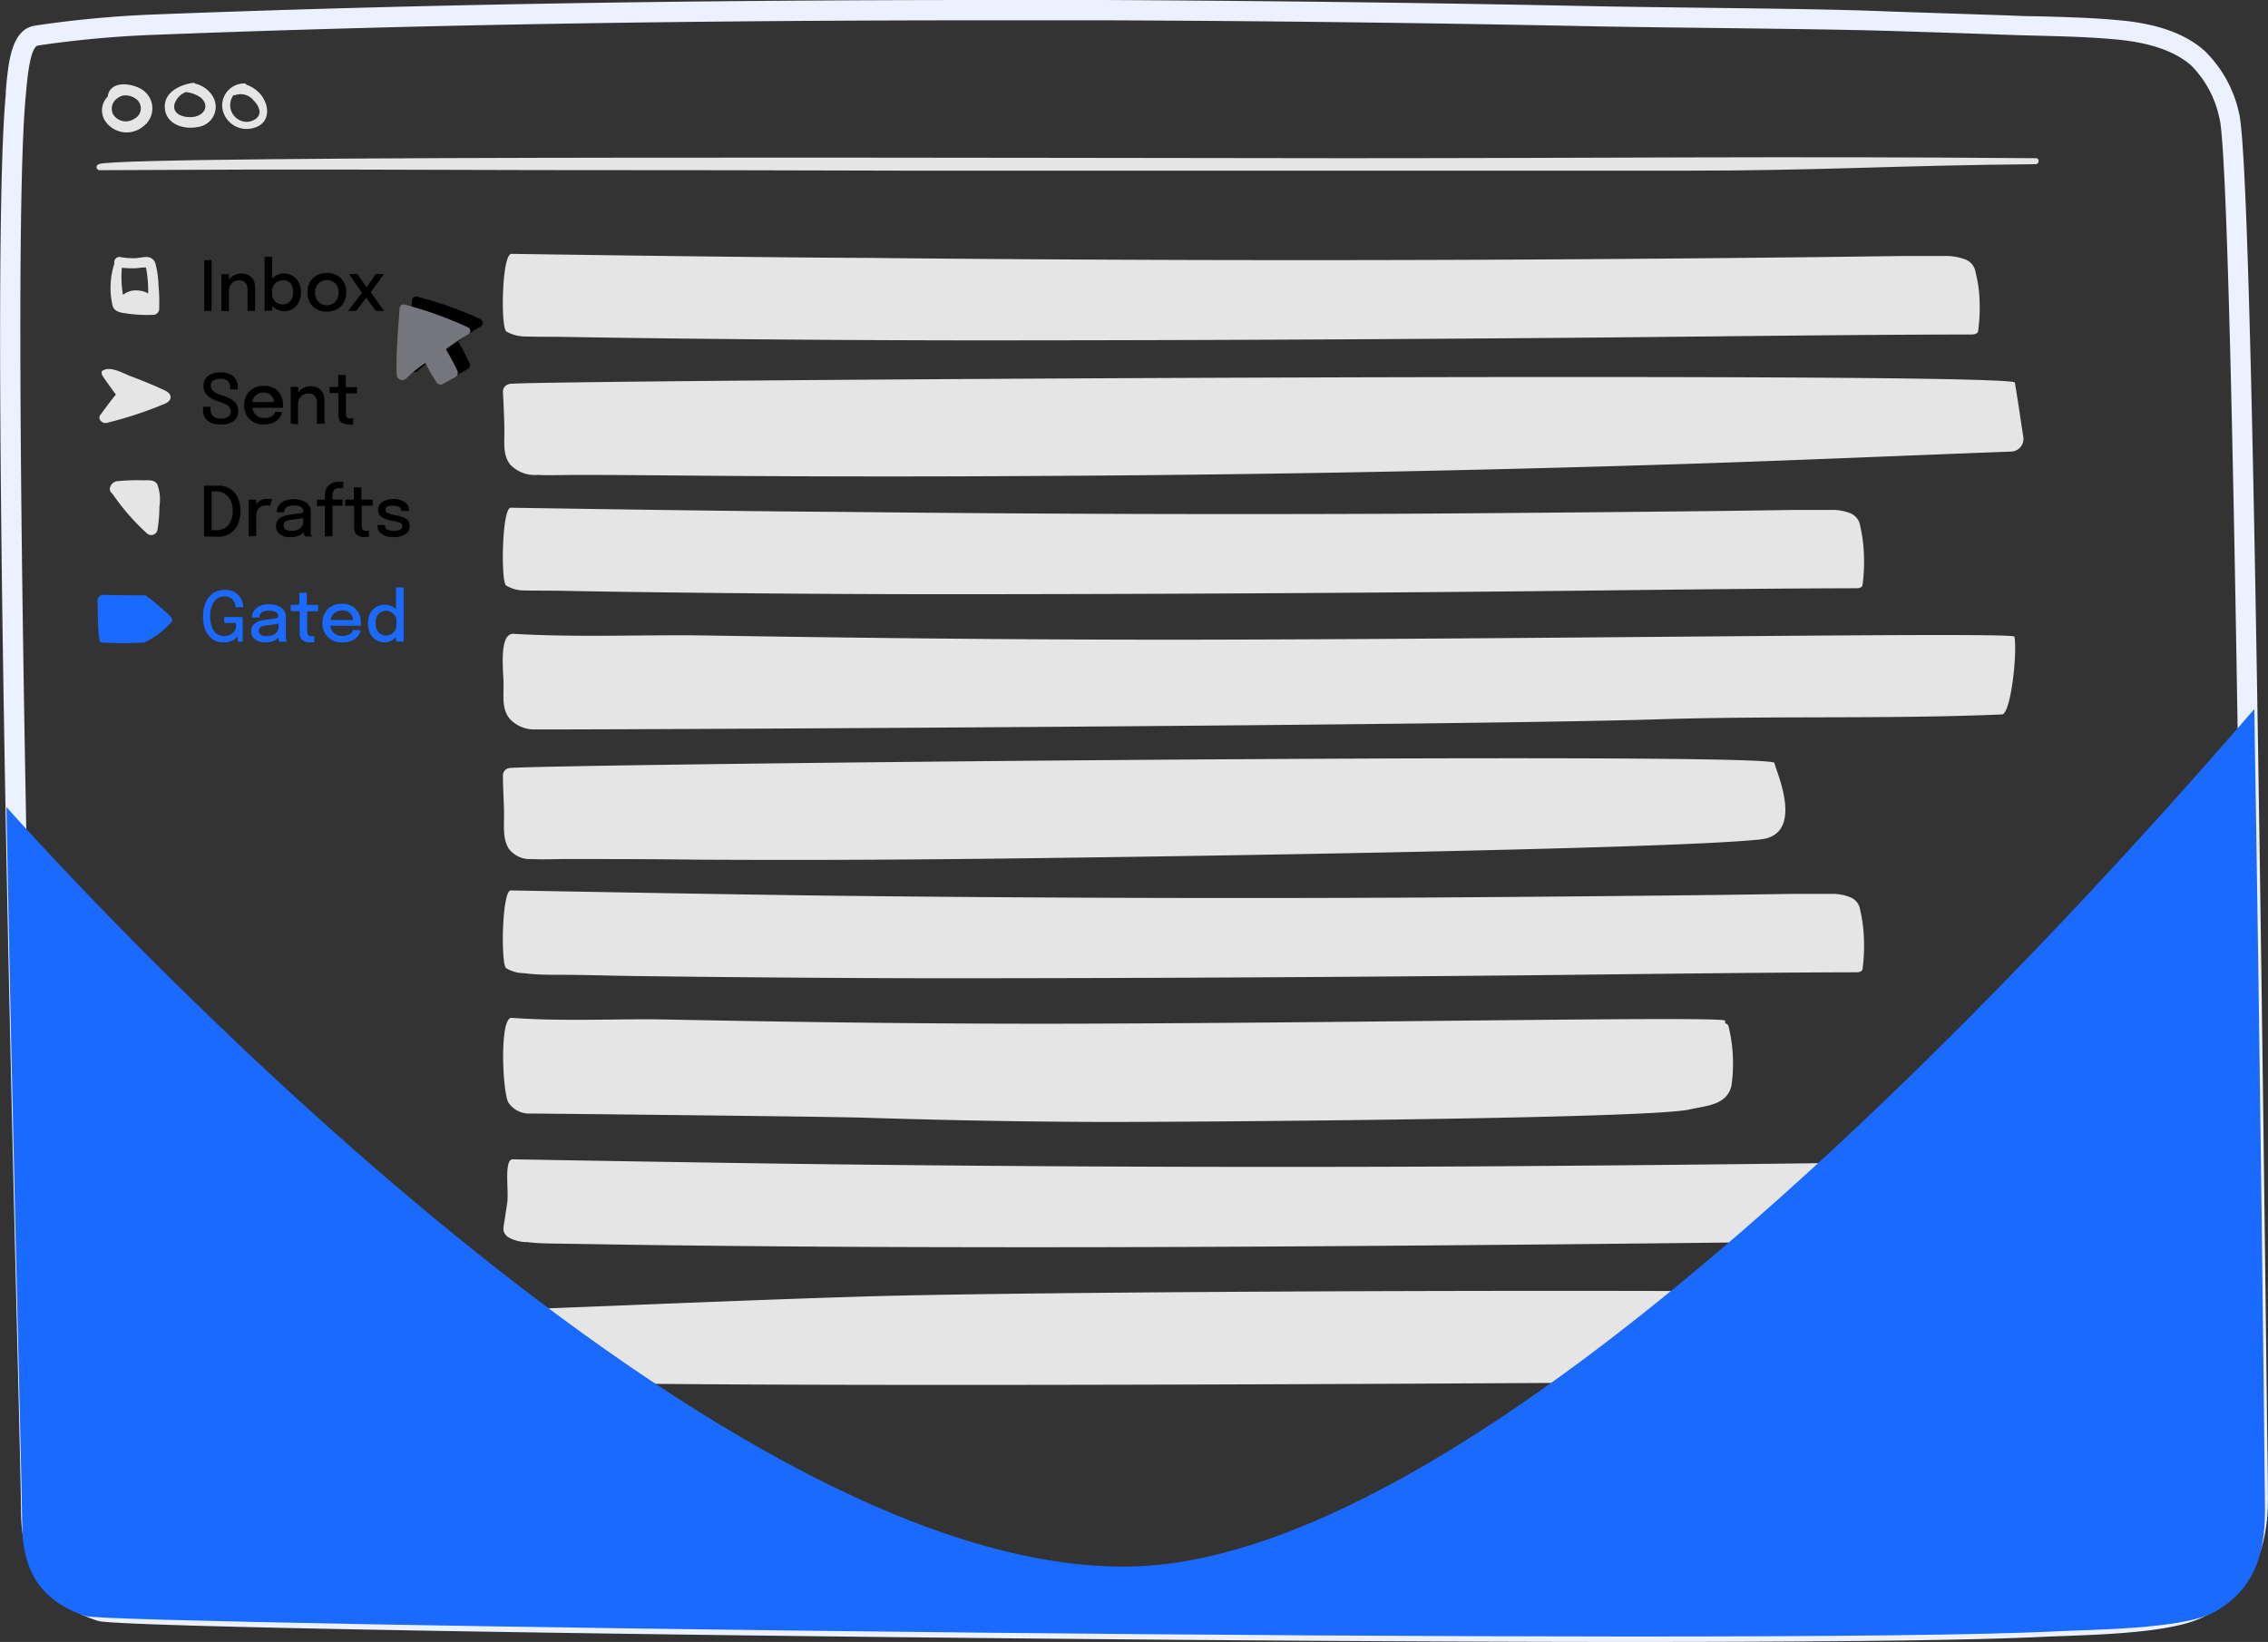 <svg xmlns="http://www.w3.org/2000/svg" viewBox="0 0 223.35 161.7"><rect x="0" y="0" width="223.35" height="161.7" fill="#333333" stroke="none"/><defs><style>.cls-1{fill:#ebf1fe;}.cls-2{fill:#e5e5e5;}.cls-3{fill:#1a6aff;}.cls-4{fill:#74767b;}</style></defs><g id="Layer_2" data-name="Layer 2"><g id="Layer_1-2" data-name="Layer 1"><path class="cls-1" d="M97.32,2l11.41,0q23.58.09,47.16.57c7.93.17,22.17.24,30.1.47,3.82.12,7.64.24,11.46.38s7.45.13,11.11.48c2.84.28,5.45,1,7.21,2.53a10.34,10.34,0,0,1,2.79,5.19c1.48,5,2.63,125.2,2.78,135.35,0,3.62-.46,8-5.05,10.41-3,1.59-12,1.64-14.87,1.78-7.16.37-22.27.52-41,.52-57.2,0-148.23-1.37-150.12-2C4.82,156,4.12,152,4.07,148.49,3.91,136.77.79,28.41,2.53,9.48c.11-1.15.36-4.86,1.22-5A105.46,105.46,0,0,1,14.9,3.44C42.32,2.37,69.83,2,97.32,2m0-2C66.7,0,39.72.47,14.83,1.44A107.15,107.15,0,0,0,3.47,2.52C1.1,2.86.82,6.13.57,9l0,.29C-.89,24.79.87,97.83,1.72,132.93c.19,7.78.32,13.4.35,15.59,0,2.39.13,8.72,7.59,11.11,2.6.83,101.05,2.07,150.73,2.07,20.62,0,34.46-.17,41.13-.52l1.64-.06c5.63-.2,11.35-.51,14.07-2,6.24-3.32,6.14-9.78,6.11-12.21,0-1.33-.06-4.56-.11-9.18-1-84.46-1.81-123.54-2.76-126.71A12.14,12.14,0,0,0,217.1,5c-1.88-1.67-4.61-2.66-8.35-3-2.74-.26-5.53-.33-8.24-.4-1,0-2-.05-3-.09l-11.47-.38C181.4.93,174.68.85,168.17.77c-4.6-.06-8.95-.11-12.24-.18C140.27.27,124.4.08,108.74,0L97.32,0Z"/><path d="M21.68,41.8a2,2,0,0,1-1.26-.38A1.37,1.37,0,0,1,20,40.28v-.22h.74v.21A.85.85,0,0,0,21,41a1.07,1.07,0,0,0,.72.22,1.39,1.39,0,0,0,.75-.17.58.58,0,0,0,.25-.53.64.64,0,0,0-.16-.45,1.32,1.32,0,0,0-.43-.31c-.19-.08-.4-.16-.64-.24a3.12,3.12,0,0,1-.74-.32,1.63,1.63,0,0,1-.52-.49,1.29,1.29,0,0,1-.19-.72,1.22,1.22,0,0,1,.21-.72,1.33,1.33,0,0,1,.59-.44,2.31,2.31,0,0,1,.86-.16,2,2,0,0,1,1.24.36,1.29,1.29,0,0,1,.47,1.09v.23h-.74v-.2a.75.75,0,0,0-.25-.64,1,1,0,0,0-.71-.2,1.25,1.25,0,0,0-.7.16.57.57,0,0,0-.25.52.63.63,0,0,0,.16.44,1.22,1.22,0,0,0,.44.3,4.86,4.86,0,0,0,.63.25,4.06,4.06,0,0,1,.78.34,1.48,1.48,0,0,1,.5.46,1.31,1.31,0,0,1,.18.71,1.19,1.19,0,0,1-.47,1A2,2,0,0,1,21.68,41.8Z"/><path d="M27.76,40.58a1.16,1.16,0,0,1-.24.58,1.56,1.56,0,0,1-.61.46,2.27,2.27,0,0,1-.95.18,2,2,0,0,1-1-.24,1.7,1.7,0,0,1-.67-.66,2.12,2.12,0,0,1,0-2,1.77,1.77,0,0,1,.67-.66A2,2,0,0,1,26,38a1.9,1.9,0,0,1,1,.24,1.63,1.63,0,0,1,.64.66,2,2,0,0,1,.23,1,.71.71,0,0,1,0,.14.35.35,0,0,1,0,.12h-3a1.1,1.1,0,0,0,1.18,1,1.57,1.57,0,0,0,.58-.09.77.77,0,0,0,.33-.23.48.48,0,0,0,.13-.28ZM26,38.66a1.09,1.09,0,0,0-1.16.93H27A1,1,0,0,0,26,38.66Z"/><path d="M28.63,41.72V38.1h.74v.54a1.51,1.51,0,0,1,.53-.44,1.46,1.46,0,0,1,.69-.16,1.31,1.31,0,0,1,1,.37,1.36,1.36,0,0,1,.36,1v2.31h-.74V39.61A1,1,0,0,0,31,39a.78.78,0,0,0-.66-.25.94.94,0,0,0-.5.14,1,1,0,0,0-.36.37,1.15,1.15,0,0,0-.13.53v2Z"/><path d="M34.34,41.79a1.91,1.91,0,0,1-.47-.07.73.73,0,0,1-.39-.28,1,1,0,0,1-.15-.61V38.71h-.87V38.1h.46a.94.94,0,0,0,.28,0c.06,0,.09-.06.11-.13a2.44,2.44,0,0,0,0-.34v-.7h.74v1.2h1.11v.61H34.07v1.87a1,1,0,0,0,.07.43c0,.11.14.16.3.16a.68.68,0,0,0,.2,0l.14,0v.6l-.18.05Z"/><path d="M20.11,30.62v-5h.73v5Z"/><path d="M21.8,30.62V27h.74v.54a1.51,1.51,0,0,1,.53-.44,1.46,1.46,0,0,1,.69-.16,1.33,1.33,0,0,1,1,.37,1.35,1.35,0,0,1,.36,1v2.31h-.74V28.51a1,1,0,0,0-.19-.65.78.78,0,0,0-.66-.25.86.86,0,0,0-.5.14,1,1,0,0,0-.36.37,1,1,0,0,0-.13.53v2Z"/><path d="M26.06,30.62V25.29h.74v2.15a1.61,1.61,0,0,1,2-.28,1.61,1.61,0,0,1,.61.63,2.12,2.12,0,0,1,.23,1,2.19,2.19,0,0,1-.23,1,1.61,1.61,0,0,1-.6.64,1.65,1.65,0,0,1-.82.22,1.53,1.53,0,0,1-.64-.14,1.56,1.56,0,0,1-.53-.38v.44Zm1.76-3a1,1,0,0,0-.5.13,1,1,0,0,0-.37.35.84.84,0,0,0-.15.5V29a1,1,0,0,0,.14.5,1.06,1.06,0,0,0,.38.35,1,1,0,0,0,.5.13,1,1,0,0,0,.74-.3,1.23,1.23,0,0,0,.3-.92,1.26,1.26,0,0,0-.3-.92A1,1,0,0,0,27.82,27.59Z"/><path d="M32.19,30.69a2,2,0,0,1-1-.24,1.66,1.66,0,0,1-.67-.67,1.94,1.94,0,0,1-.24-1,1.91,1.91,0,0,1,.24-1,1.7,1.7,0,0,1,.67-.66,2.16,2.16,0,0,1,2,0,1.77,1.77,0,0,1,.67.66,1.91,1.91,0,0,1,.24,1,1.94,1.94,0,0,1-.24,1,1.73,1.73,0,0,1-.67.67A2,2,0,0,1,32.19,30.69Zm0-.63a1.11,1.11,0,0,0,.83-.34,1.25,1.25,0,0,0,.32-.91,1.21,1.21,0,0,0-.32-.9,1.21,1.21,0,0,0-1.66,0,1.22,1.22,0,0,0-.33.9,1.26,1.26,0,0,0,.33.91A1.11,1.11,0,0,0,32.19,30.06Z"/><path d="M37,30.62l-.93-1.3-1,1.3h-.79l1.37-1.78L34.39,27h.81l.91,1.3L37,27h.8l-1.29,1.77,1.31,1.85Z"/><path class="cls-2" d="M15.61,28.11a9.32,9.32,0,0,0-.31-2.18.89.89,0,0,0-.89-.62c-.38,0-.78.11-1.16.12a7.5,7.5,0,0,1-1.42-.12.5.5,0,0,0-.56.62,7.78,7.78,0,0,0-.18,4.19c.19.6.81.67,1.37.75a13.51,13.51,0,0,0,2.7.13.59.59,0,0,0,.51-.51A17.2,17.2,0,0,0,15.61,28.11Zm-2.39-1.69c.26,0,.52-.05.78-.07.44,0,.35-.14.43.31a11.76,11.76,0,0,1,.16,2.24,2.13,2.13,0,0,0-1-.29,2,2,0,0,0-1.48.43A10.38,10.38,0,0,1,12,26.37,10.12,10.12,0,0,0,13.22,26.42Z"/><path d="M20.09,52.83v-5h1.39A2,2,0,0,1,23.41,49a3.44,3.44,0,0,1,0,2.67,2.07,2.07,0,0,1-.77.88,2.21,2.21,0,0,1-1.16.31Zm1.3-4.43h-.55v3.81h.55a1.43,1.43,0,0,0,.79-.23,1.71,1.71,0,0,0,.55-.66,2.68,2.68,0,0,0,0-2,1.64,1.64,0,0,0-.55-.66A1.43,1.43,0,0,0,21.39,48.4Z"/><path d="M24.49,52.83V49.2h.74v.48a1.15,1.15,0,0,1,.4-.39,1.21,1.21,0,0,1,.62-.15,1.19,1.19,0,0,1,.36,0l.16,0-.15.7-.14-.06a.78.78,0,0,0-.29,0,.86.86,0,0,0-.88.59,1.81,1.81,0,0,0-.08.51v1.9Z"/><path d="M28.56,52.9a1.65,1.65,0,0,1-1-.29,1,1,0,0,1-.37-.8.92.92,0,0,1,.19-.6,1.21,1.21,0,0,1,.53-.37,3,3,0,0,1,.78-.18,8,8,0,0,0,.9-.12c.18,0,.27-.11.27-.2h0a.47.47,0,0,0-.24-.42,1.24,1.24,0,0,0-.67-.14,1.29,1.29,0,0,0-.71.16.56.56,0,0,0-.25.51h-.73a1.1,1.1,0,0,1,.22-.7,1.33,1.33,0,0,1,.6-.45,2.56,2.56,0,0,1,1.7,0,1.37,1.37,0,0,1,.6.41,1,1,0,0,1,.22.68V52.1a2,2,0,0,0,0,.25,1.3,1.3,0,0,0,0,.21.54.54,0,0,0,.07.17l.07.1h-.74L30,52.74l-.08-.16s0-.1,0-.17a1.31,1.31,0,0,1-.53.36A2.42,2.42,0,0,1,28.56,52.9Zm.15-.62a1.57,1.57,0,0,0,.58-.1.93.93,0,0,0,.42-.3.9.9,0,0,0,.15-.53V51a3,3,0,0,1-.47.1l-.54.07a2,2,0,0,0-.69.16.41.41,0,0,0-.23.39C27.93,52.11,28.19,52.28,28.71,52.28Z"/><path d="M32,52.83v-3h-.78V49.2H32v-.4a1.4,1.4,0,0,1,.19-.77,1.15,1.15,0,0,1,.5-.45,1.74,1.74,0,0,1,.69-.14l.28,0,.14,0v.62l-.14,0-.21,0a.81.81,0,0,0-.45.11.63.63,0,0,0-.21.3,1.84,1.84,0,0,0-.05.41v.31h1v.61h-1v3Z"/><path d="M35.89,52.89a1.91,1.91,0,0,1-.47-.07.73.73,0,0,1-.39-.28,1,1,0,0,1-.15-.61V49.81H34V49.2h.46a.94.94,0,0,0,.28,0c.06,0,.09-.06.11-.12a2.61,2.61,0,0,0,0-.35V48h.74v1.2h1.11v.61H35.62v1.88a1,1,0,0,0,.07.43q.06.15.3.15h.2l.14,0v.6l-.18,0Z"/><path d="M38.75,52.9a2.22,2.22,0,0,1-.79-.13,1.31,1.31,0,0,1-.57-.37.88.88,0,0,1-.21-.6v-.09h.74v.06a.39.39,0,0,0,.23.38,1.22,1.22,0,0,0,.62.13,1.5,1.5,0,0,0,.6-.11.35.35,0,0,0,.25-.34.36.36,0,0,0-.24-.35,3.23,3.23,0,0,0-.74-.19,3.57,3.57,0,0,1-.68-.18,1.31,1.31,0,0,1-.53-.34.8.8,0,0,1-.2-.56.84.84,0,0,1,.21-.58,1.2,1.2,0,0,1,.55-.36,2.07,2.07,0,0,1,.77-.13,2.27,2.27,0,0,1,.75.13,1.43,1.43,0,0,1,.56.38.92.92,0,0,1,.21.61v.06h-.73v0a.38.38,0,0,0-.12-.29.64.64,0,0,0-.29-.17,1.58,1.58,0,0,0-.38-.05,1.55,1.55,0,0,0-.37,0,.73.73,0,0,0-.31.13.3.3,0,0,0-.12.25.36.36,0,0,0,.26.35,3,3,0,0,0,.7.19,3.57,3.57,0,0,1,.68.18,1.32,1.32,0,0,1,.54.32.8.8,0,0,1,.2.58.87.87,0,0,1-.22.62,1.37,1.37,0,0,1-.58.36A2.56,2.56,0,0,1,38.75,52.9Z"/><path class="cls-2" d="M15.49,47.7c-.29-.5-.92-.39-1.43-.4a19.39,19.39,0,0,0-2.53.09c-.59.07-1,.85-.46,1.23a22.32,22.32,0,0,0,3.38,3.89.63.63,0,0,0,1.05-.28,14.15,14.15,0,0,0,.2-2.35A4.36,4.36,0,0,0,15.49,47.7Z"/><path class="cls-3" d="M22,63.26A1.89,1.89,0,0,1,21,63a2.21,2.21,0,0,1-.75-.89A3.25,3.25,0,0,1,20,60.68a3.15,3.15,0,0,1,.28-1.4,2.17,2.17,0,0,1,.77-.89,2.05,2.05,0,0,1,1.09-.3,1.94,1.94,0,0,1,.84.16,1.71,1.71,0,0,1,.88,1,2,2,0,0,1,.1.55v0H23.2v0a1.11,1.11,0,0,0-.12-.5,1,1,0,0,0-.36-.41,1.19,1.19,0,0,0-.62-.15,1.21,1.21,0,0,0-.69.2,1.39,1.39,0,0,0-.51.64,2.72,2.72,0,0,0-.2,1.11,2.84,2.84,0,0,0,.19,1.11,1.42,1.42,0,0,0,.49.64,1.29,1.29,0,0,0,.69.2,1.38,1.38,0,0,0,.61-.13,1.11,1.11,0,0,0,.38-.32,1.09,1.09,0,0,0,.18-.38v-.46H22.08v-.58H23.9v2.43h-.47l-.06-.56a1,1,0,0,1-.17.22,1.19,1.19,0,0,1-.43.28A1.75,1.75,0,0,1,22,63.26Z"/><path class="cls-3" d="M26.12,63.26a1.6,1.6,0,0,1-1-.29.93.93,0,0,1-.38-.8.92.92,0,0,1,.19-.6,1.3,1.3,0,0,1,.53-.37,2.63,2.63,0,0,1,.78-.17c.43-.05.73-.09.91-.13s.26-.11.26-.2h0a.48.48,0,0,0-.23-.42,1.38,1.38,0,0,0-.68-.14,1.31,1.31,0,0,0-.71.16.58.58,0,0,0-.25.51h-.73a1.17,1.17,0,0,1,.22-.7,1.35,1.35,0,0,1,.6-.44,2.23,2.23,0,0,1,.88-.16,2.45,2.45,0,0,1,.83.14,1.4,1.4,0,0,1,.59.41,1,1,0,0,1,.22.68v1.73c0,.09,0,.17,0,.25a1.12,1.12,0,0,0,0,.21,1,1,0,0,0,.07.17l.07.1h-.73a.35.35,0,0,1-.06-.09.59.59,0,0,1-.07-.16.71.71,0,0,1,0-.17,1.35,1.35,0,0,1-.54.36A2.15,2.15,0,0,1,26.12,63.26Zm.15-.62a1.54,1.54,0,0,0,.58-.1.83.83,0,0,0,.58-.82V61.4a3.12,3.12,0,0,1-.48.1l-.53.07a2.07,2.07,0,0,0-.7.16.41.41,0,0,0-.23.39C25.49,62.47,25.75,62.64,26.27,62.64Z"/><path class="cls-3" d="M30.52,63.25a1.49,1.49,0,0,1-.47-.07.73.73,0,0,1-.39-.28,1,1,0,0,1-.15-.61V60.18h-.88v-.62h.46l.28,0a.15.15,0,0,0,.11-.13,1.44,1.44,0,0,0,0-.35v-.7h.74v1.2h1.11v.62H30.25v1.87a1.27,1.27,0,0,0,.06.43.31.31,0,0,0,.31.15h.19l.14,0v.6l-.17,0Z"/><path class="cls-3" d="M35.5,62.05a1,1,0,0,1-.24.57,1.5,1.5,0,0,1-.6.46,2.28,2.28,0,0,1-1,.18,2,2,0,0,1-1-.24,1.68,1.68,0,0,1-.66-.66,2.12,2.12,0,0,1,0-2,1.7,1.7,0,0,1,.67-.66,2,2,0,0,1,1-.24,1.92,1.92,0,0,1,1,.24,1.63,1.63,0,0,1,.64.66,2,2,0,0,1,.22,1v.15a.31.31,0,0,1,0,.11h-3a1.12,1.12,0,0,0,.37.74,1.17,1.17,0,0,0,.81.27,1.55,1.55,0,0,0,.57-.09.88.88,0,0,0,.34-.23.56.56,0,0,0,.13-.27Zm-1.79-1.93a1.14,1.14,0,0,0-.76.25,1,1,0,0,0-.39.69h2.22a1.05,1.05,0,0,0-.29-.66A1,1,0,0,0,33.71,60.12Z"/><path class="cls-3" d="M37.88,63.26a1.57,1.57,0,0,1-1.42-.86,2.4,2.4,0,0,1,0-2,1.59,1.59,0,0,1,.6-.63,1.68,1.68,0,0,1,.82-.22,1.7,1.7,0,0,1,.64.13A1.52,1.52,0,0,1,39,60V57.85h.75v5.34H39v-.45a1.48,1.48,0,0,1-.51.38A1.58,1.58,0,0,1,37.88,63.26Zm.15-.67a1,1,0,0,0,.5-.14.86.86,0,0,0,.37-.36.9.9,0,0,0,.14-.52v-.44a.88.88,0,0,0-.14-.5,1.07,1.07,0,0,0-.38-.35,1,1,0,0,0-.49-.13,1,1,0,0,0-.74.3,1.23,1.23,0,0,0-.3.92,1.26,1.26,0,0,0,.3.92A1,1,0,0,0,38,62.59Z"/><path class="cls-2" d="M200.52,15.58c-25.13-.21-42.85,0-68,0S13.16,15.25,9.8,16.14c-.47.13-.31.62,0,.62,3.21,0,11.83-.06,15-.06l9.23,0,18.84.05q18.84,0,37.69.06,37.49,0,75,0c14.1,0,20.8-.52,34.9-.64C200.85,16.18,200.86,15.58,200.52,15.58Z"/><path class="cls-2" d="M25.8,9.47a3.14,3.14,0,0,0-1.52-1.12A.29.29,0,0,0,24,8.22a2.17,2.17,0,0,0-2.1,2.47,2.42,2.42,0,0,0,3,1.93C26.51,12.24,26.63,10.66,25.8,9.47ZM24.37,12A1.65,1.65,0,0,1,23,9.36a.19.19,0,0,0,.18,0A1.62,1.62,0,0,1,25,9.93a1.85,1.85,0,0,1,.56,1C25.61,11.61,24.94,11.94,24.37,12Z"/><path class="cls-2" d="M21,9.57a2.76,2.76,0,0,0-1.76-1.33A.33.33,0,0,0,19,8.16c-1.36.2-3,1-2.75,2.66.23,1.47,1.91,1.95,3.19,1.69A2,2,0,0,0,21,9.57Zm-1.94,1.94c-.78.12-2.12-.16-1.88-1.24a1.86,1.86,0,0,1,1.11-1.2,2.93,2.93,0,0,1,1.54.59C20.66,10.48,20.07,11.36,19.07,11.51Z"/><path class="cls-2" d="M14.16,8.94c-.9-.71-3.18-1.12-3.53.42a.3.3,0,0,0,0,.13,1.91,1.91,0,0,0-.3,2.38,2.54,2.54,0,0,0,3.73.61A2.2,2.2,0,0,0,14.16,8.94Zm-.93,2.75a1.47,1.47,0,0,1-2.1-.45,1.24,1.24,0,0,1,.41-1.55,1.49,1.49,0,0,1,.58-.28,1.72,1.72,0,0,1,1.18.27A1.14,1.14,0,0,1,13.23,11.69Z"/><path class="cls-2" d="M55.66,33.18q4,.07,8,.12,15.78.2,31.58.22c21.14,0,42.27-.1,63.41-.29,11.85-.11,23.7-.27,35.55-.29.34,0,.58-.15.6-.32a16.93,16.93,0,0,0,.08-4,14.18,14.18,0,0,0-.33-1.82,1.59,1.59,0,0,0-.94-1.22,5.37,5.37,0,0,0-2.11-.37c-1.36,0-2.74,0-4.1,0l-7.75.1q-15.72.18-31.45.26-31.23.15-62.47-.17C74.25,25.36,50.44,25,50.37,25c-.95,0-1.09,7.22-.5,7.65a3.9,3.9,0,0,0,2,.49C53.09,33.18,54.39,33.16,55.66,33.18Z"/><path class="cls-2" d="M199.25,43c-.28-1.78-.53-3.56-.83-5.33v0c-1.34-1.12-147.92-.21-148.21.14a.76.76,0,0,0-.68.77c.06,1.28.13,2.55.14,3.83s-.16,2.42.59,3.36a3.34,3.34,0,0,0,2.64,1c1.31.06,2.62,0,3.93,0,5.14,0,10.27.07,15.41.1q15.22.1,30.47,0,30.48-.16,61-1.11c11.47-.35,22.93-.86,34.39-1.29A1.25,1.25,0,0,0,199.25,43Z"/><path class="cls-2" d="M55.18,58.18q3.66.07,7.33.12,14.55.2,29.12.22c19.49,0,39-.1,58.46-.29,10.93-.11,21.85-.27,32.78-.3.31,0,.53-.14.55-.31a17.57,17.57,0,0,0,.07-4,14.23,14.23,0,0,0-.3-1.81,1.58,1.58,0,0,0-.87-1.22,4.6,4.6,0,0,0-1.94-.37c-1.25,0-2.53,0-3.78,0l-7.14.1q-14.51.16-29,.26-28.8.15-57.6-.17C72.32,50.36,50.37,50,50.3,50c-.87,0-1,7.23-.46,7.66a3.5,3.5,0,0,0,1.8.49C52.81,58.17,54,58.16,55.18,58.18Z"/><path class="cls-2" d="M198.38,62.69v0c-.53-.44-42.06.21-78.25.3-27.07.07-51.15-.45-52.9-.43-5.54,0-11.11.18-16.64-.14-1.51-.09-1,3.73-1,5s-.16,2.41.59,3.35a3.3,3.3,0,0,0,2.64,1.06c1.3.06,90.45-.35,110.76-1,11.47-.35,22.1,0,33.57-.47C198,70.34,198.68,64.46,198.38,62.69Z"/><path class="cls-2" d="M174.74,75.12v0c-1.13-1.12-124.39.18-124.63.53a.72.72,0,0,0-.58.77c0,1.28.1,2.55.11,3.83,0,1.13-.14,2.41.48,3.35a2.59,2.59,0,0,0,2.22,1c1.1.06,2.21,0,3.31,0,4.32,0,8.63,0,13,.06q12.82.07,25.63-.06c17.09-.17,69.85-.94,79.06-1.93C177.86,82.21,174.84,75.82,174.74,75.12Z"/><path class="cls-2" d="M55.18,96c2.44,0,4.88.09,7.33.12q14.55.19,29.12.22c19.49,0,39-.1,58.46-.29,10.93-.11,21.85-.27,32.78-.3.31,0,.53-.14.55-.31a17.57,17.57,0,0,0,.07-4,14.23,14.23,0,0,0-.3-1.81,1.57,1.57,0,0,0-.87-1.22,4.6,4.6,0,0,0-1.94-.38c-1.25,0-2.53,0-3.78,0l-7.14.1q-14.51.17-29,.26-28.8.15-57.6-.17c-10.54-.12-32.49-.53-32.56-.53-.87,0-1,7.23-.46,7.65a3.41,3.41,0,0,0,1.8.5C52.81,96,54,96,55.18,96Z"/><path class="cls-2" d="M170.24,101.13a.41.41,0,0,0-.35-.35,2,2,0,0,0,0-.27v0c-.43-.44-34,.21-63.28.3-21.88.07-41.36-.45-42.77-.43-4.48,0-9,.18-13.45-.14-1.23-.09-.91,7.42-.31,8.36a2.45,2.45,0,0,0,2.14,1.06c.33,0,28.94.29,32.82.41,7.74.24,15.49.4,23.25.42s54-.29,58.1-1.23c1.59-.37,3.67-.4,4.12-2.33A15.43,15.43,0,0,0,170.24,101.13Z"/><path class="cls-2" d="M55.53,122.48l7.66.12q15.23.2,30.44.22c20.38.05,40.75-.1,61.11-.29,11.43-.11,22.85-.27,34.27-.3.33,0,.56-.14.58-.31a17.58,17.58,0,0,0,.07-4,14,14,0,0,0-.31-1.81,1.61,1.61,0,0,0-.91-1.23,5.18,5.18,0,0,0-2-.37c-1.31,0-2.64,0-3.95,0l-7.47.09q-15.15.18-30.31.27-30.11.15-60.21-.18c-11-.11-34-.52-34-.52-.91,0-.37,3.13-.55,4.31-.1.62-.19,1.25-.29,1.88s-.21,1,.36,1.46a3.66,3.66,0,0,0,1.88.5C53.05,122.47,54.3,122.46,55.53,122.48Z"/><path class="cls-2" d="M49.54,130.52c.27,1.78.53,3.56.83,5.33v0c1.35,1.12,147.93.2,148.21-.15a.75.75,0,0,0,.69-.76c-.06-1.28-.13-2.56-.15-3.83s.17-2.42-.58-3.36-93.1-.7-113.41-.07c-11.46.35-22.92.86-34.38,1.29A1.24,1.24,0,0,0,49.54,130.52Z"/><path class="cls-2" d="M16.23,38.45c-1.12-.53-2.29-1-3.44-1.43-.74-.3-1.95-1-2.7-.51a.17.17,0,0,0-.06.23.32.32,0,0,0,.05.24c.41.64.89,1.25,1.33,1.88-.53.63-1,1.29-1.53,2-.3.41.2.88.61.79a38.37,38.37,0,0,0,5.7-1.87C17,39.45,17,38.8,16.23,38.45Z"/><path class="cls-3" d="M16.6,60.51a29.36,29.36,0,0,0-2.26-1.88s-2.76,0-4.13-.05c-.47,0-.63.35-.61.69.05,1.07,0,4,.35,4a33.49,33.49,0,0,0,4.25,0,7.86,7.86,0,0,0,2.73-2.08C17.06,61,16.79,60.69,16.6,60.51Z"/><path class="cls-3" d="M222,69.83c-21.87,25.35-75.85,83.63-110.52,84.44C69.51,155.24,7.08,86.7.63,79.48c.59,32.25,1.47,64.19,1.55,70.3,0,3.52.76,7.6,6.31,9.38,2.54.81,164.85,3,194.31,1.48,2.87-.15,12.08-.2,15.12-1.81,4.67-2.48,5.19-6.91,5.13-10.58C223,142.69,222.59,104.55,222,69.83Z"/><path d="M47.32,31.43a37.84,37.84,0,0,0-6.23-2.22.41.41,0,0,0-.52.4c0,.33-.41,4.53-.29,6.5a.55.55,0,0,0,.92.39A11,11,0,0,1,43.12,35a14.06,14.06,0,0,0,1.08,1.88.46.46,0,0,0,.61.17l1.25-.7a.47.47,0,0,0,.16-.63,20.89,20.89,0,0,0-1.11-2.09,21.19,21.19,0,0,1,2.21-1.47A.41.41,0,0,0,47.32,31.43Z"/><path class="cls-4" d="M46.1,32.24A37.84,37.84,0,0,0,39.87,30a.41.41,0,0,0-.52.4c0,.34-.41,4.53-.28,6.51a.55.55,0,0,0,.92.38,10.56,10.56,0,0,1,1.91-1.54A14.83,14.83,0,0,0,43,37.66a.46.46,0,0,0,.61.16l1.25-.7a.48.48,0,0,0,.17-.63,23.27,23.27,0,0,0-1.12-2.09,21.19,21.19,0,0,1,2.21-1.47A.4.4,0,0,0,46.1,32.24Z"/></g></g></svg>